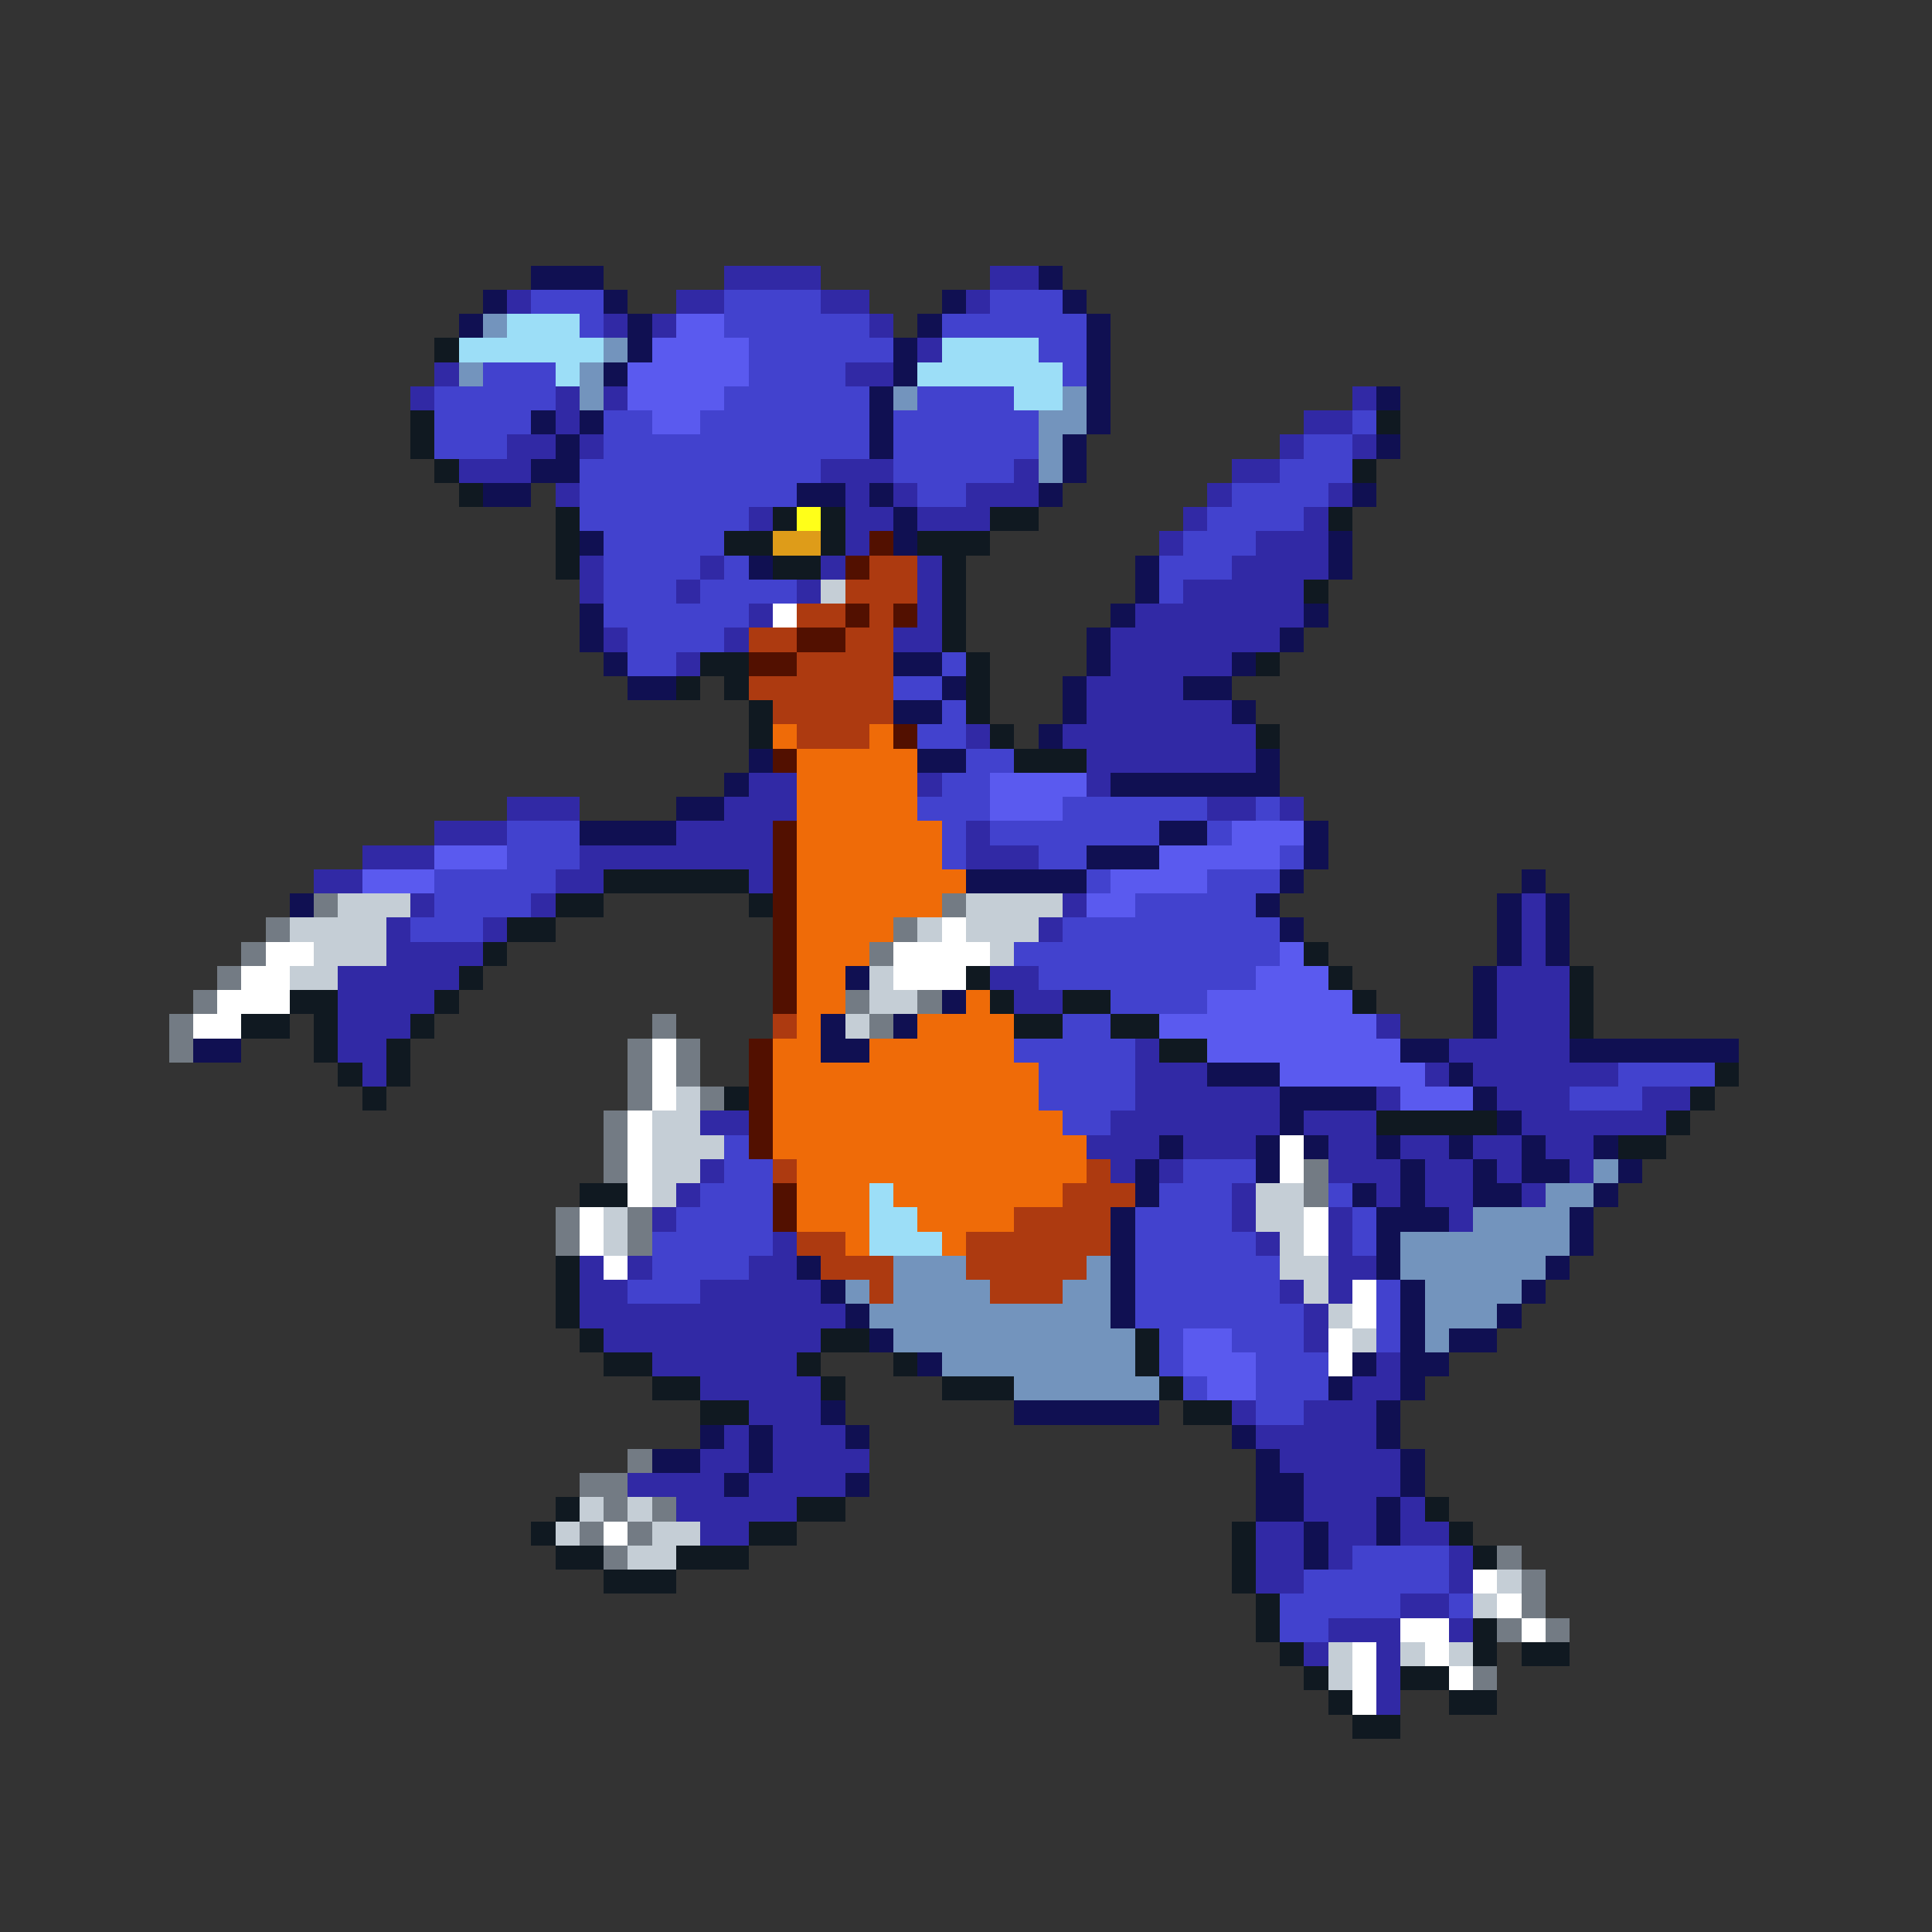 <svg xmlns="http://www.w3.org/2000/svg" viewBox="0 -0.5 80 80" shape-rendering="crispEdges">
<rect x="0" y="-0.5" width="80" height="80" fill="#333333" stroke="none"/>
<path stroke="#101052" d="M22 11h3M43 11h1M20 12h1M25 12h1M39 12h1M44 12h1M19 13h1M26 13h1M38 13h1M45 13h1M26 14h1M37 14h1M45 14h1M25 15h1M37 15h1M45 15h1M36 16h1M45 16h1M57 16h1M22 17h1M24 17h1M36 17h1M45 17h1M23 18h1M36 18h1M44 18h1M57 18h1M22 19h2M44 19h1M20 20h2M33 20h2M36 20h1M43 20h1M56 20h1M37 21h1M24 22h1M37 22h1M55 22h1M31 23h1M47 23h1M55 23h1M47 24h1M24 25h1M46 25h1M54 25h1M24 26h1M45 26h1M53 26h1M25 27h1M37 27h2M45 27h1M51 27h1M26 28h2M39 28h1M44 28h1M49 28h2M37 29h2M44 29h1M51 29h1M43 30h1M31 31h1M38 31h2M52 31h1M30 32h1M46 32h7M28 33h2M24 34h4M48 34h2M54 34h1M45 35h3M54 35h1M40 36h5M53 36h1M63 36h1M12 37h1M52 37h1M62 37h1M64 37h1M53 38h1M62 38h1M64 38h1M62 39h1M64 39h1M35 40h1M61 40h1M39 41h1M61 41h1M34 42h1M37 42h1M61 42h1M8 43h2M34 43h2M58 43h2M65 43h7M50 44h3M60 44h1M53 45h4M61 45h1M53 46h1M62 46h1M48 47h1M52 47h1M54 47h1M57 47h1M60 47h1M63 47h1M66 47h1M47 48h1M52 48h1M58 48h1M61 48h1M63 48h2M67 48h1M47 49h1M56 49h1M58 49h1M61 49h2M66 49h1M46 50h1M57 50h3M65 50h1M46 51h1M57 51h1M65 51h1M33 52h1M46 52h1M57 52h1M64 52h1M34 53h1M46 53h1M58 53h1M63 53h1M35 54h1M46 54h1M58 54h1M62 54h1M36 55h1M58 55h1M60 55h2M38 56h1M56 56h1M58 56h2M55 57h1M58 57h1M34 58h1M42 58h6M57 58h1M29 59h1M31 59h1M35 59h1M51 59h1M57 59h1M27 60h2M31 60h1M52 60h1M58 60h1M30 61h1M35 61h1M52 61h2M58 61h1M52 62h2M57 62h1M54 63h1M57 63h1M54 64h1" />
<path stroke="#3129a5" d="M30 11h4M41 11h2M21 12h1M28 12h2M34 12h2M40 12h1M25 13h1M27 13h1M36 13h1M38 14h1M18 15h1M35 15h2M17 16h1M23 16h1M25 16h1M56 16h1M23 17h1M54 17h2M21 18h2M24 18h1M53 18h1M56 18h1M19 19h3M34 19h3M42 19h1M51 19h2M23 20h1M35 20h1M37 20h1M40 20h3M50 20h1M55 20h1M31 21h1M35 21h2M38 21h3M49 21h1M54 21h1M35 22h1M48 22h1M52 22h3M24 23h1M29 23h1M34 23h1M38 23h1M51 23h4M24 24h1M28 24h1M33 24h1M38 24h1M49 24h5M31 25h1M38 25h1M47 25h7M25 26h1M30 26h1M37 26h2M46 26h7M28 27h1M46 27h5M45 28h4M45 29h6M40 30h1M44 30h8M45 31h7M31 32h2M38 32h1M45 32h1M21 33h3M30 33h3M50 33h2M53 33h1M18 34h3M28 34h4M40 34h1M15 35h3M24 35h8M40 35h3M13 36h2M23 36h2M31 36h1M17 37h1M22 37h1M44 37h1M63 37h1M16 38h1M20 38h1M43 38h1M63 38h1M16 39h4M63 39h1M14 40h5M41 40h2M62 40h3M14 41h4M42 41h2M62 41h3M14 42h3M57 42h1M62 42h3M14 43h2M47 43h1M60 43h5M15 44h1M47 44h3M59 44h1M61 44h6M47 45h6M57 45h1M62 45h3M68 45h2M29 46h2M46 46h7M54 46h3M63 46h6M45 47h3M49 47h3M55 47h2M58 47h2M61 47h2M64 47h2M29 48h1M46 48h1M48 48h1M55 48h3M59 48h2M62 48h1M65 48h1M28 49h1M51 49h1M57 49h1M59 49h2M63 49h1M27 50h1M51 50h1M55 50h1M60 50h1M32 51h1M52 51h1M55 51h1M24 52h1M26 52h1M31 52h2M55 52h2M24 53h2M29 53h5M53 53h1M55 53h1M24 54h11M54 54h1M25 55h9M54 55h1M27 56h6M57 56h1M29 57h5M56 57h2M31 58h3M51 58h1M54 58h3M30 59h1M32 59h3M52 59h5M29 60h2M32 60h4M53 60h5M26 61h4M31 61h4M54 61h4M28 62h5M54 62h3M58 62h1M29 63h2M52 63h2M55 63h2M58 63h2M52 64h2M55 64h1M60 64h1M52 65h2M60 65h1M58 66h2M55 67h3M60 67h1M54 68h1M57 68h1M57 69h1M57 70h1" />
<path stroke="#4242ce" d="M22 12h3M30 12h4M41 12h3M24 13h1M30 13h6M39 13h6M31 14h6M43 14h2M20 15h3M31 15h4M44 15h1M18 16h5M30 16h6M38 16h4M18 17h4M25 17h2M29 17h7M37 17h6M56 17h1M18 18h3M25 18h11M37 18h6M54 18h2M24 19h10M37 19h5M53 19h3M24 20h9M38 20h2M51 20h4M24 21h7M50 21h4M25 22h5M49 22h3M25 23h4M30 23h1M48 23h3M25 24h3M29 24h4M48 24h1M25 25h6M26 26h4M26 27h2M39 27h1M37 28h2M39 29h1M38 30h2M40 31h2M39 32h2M38 33h3M44 33h6M52 33h1M21 34h3M39 34h1M41 34h7M50 34h1M21 35h3M39 35h1M43 35h2M53 35h1M18 36h5M45 36h1M50 36h3M18 37h4M47 37h5M17 38h3M44 38h9M42 39h11M43 40h9M46 41h4M44 42h2M42 43h5M43 44h4M67 44h4M43 45h4M65 45h3M44 46h2M30 47h1M30 48h2M49 48h3M29 49h3M48 49h3M55 49h1M28 50h4M47 50h4M56 50h1M27 51h5M47 51h5M56 51h1M27 52h4M47 52h6M26 53h3M47 53h6M57 53h1M47 54h7M57 54h1M48 55h1M51 55h3M57 55h1M48 56h1M52 56h3M49 57h1M52 57h3M52 58h2M56 64h4M54 65h6M53 66h5M60 66h1M53 67h2" />
<path stroke="#7394bd" d="M20 13h1M25 14h1M19 15h1M24 15h1M24 16h1M37 16h1M44 16h1M43 17h2M43 18h1M43 19h1M66 48h1M64 49h2M61 50h4M58 51h7M37 52h3M45 52h1M58 52h6M35 53h1M37 53h4M44 53h2M59 53h4M36 54h10M59 54h3M37 55h10M59 55h1M39 56h8M42 57h6" />
<path stroke="#9cdef7" d="M21 13h3M19 14h6M39 14h4M23 15h1M38 15h6M42 16h2M36 49h1M36 50h2M36 51h3" />
<path stroke="#5a5aef" d="M28 13h2M27 14h4M26 15h5M26 16h4M27 17h2M41 32h4M41 33h3M51 34h3M18 35h3M48 35h5M15 36h3M46 36h4M45 37h2M53 39h1M52 40h3M50 41h6M48 42h9M50 43h8M53 44h6M58 45h3M49 55h2M49 56h3M50 57h2" />
<path stroke="#101921" d="M18 14h1M17 17h1M57 17h1M17 18h1M18 19h1M56 19h1M19 20h1M23 21h1M32 21h1M34 21h1M41 21h2M55 21h1M23 22h1M30 22h2M34 22h1M38 22h3M23 23h1M32 23h2M39 23h1M39 24h1M54 24h1M39 25h1M39 26h1M29 27h2M40 27h1M52 27h1M28 28h1M30 28h1M40 28h1M31 29h1M40 29h1M31 30h1M41 30h1M52 30h1M42 31h3M25 36h6M23 37h2M31 37h1M21 38h2M20 39h1M54 39h1M19 40h1M40 40h1M55 40h1M65 40h1M12 41h2M18 41h1M41 41h1M44 41h2M56 41h1M65 41h1M10 42h2M13 42h1M17 42h1M42 42h2M46 42h2M65 42h1M13 43h1M16 43h1M48 43h2M14 44h1M16 44h1M71 44h1M15 45h1M30 45h1M70 45h1M57 46h5M69 46h1M67 47h2M24 49h2M23 52h1M23 53h1M23 54h1M24 55h1M34 55h2M47 55h1M25 56h2M33 56h1M37 56h1M47 56h1M27 57h2M34 57h1M39 57h3M48 57h1M29 58h2M49 58h2M23 62h1M33 62h2M59 62h1M22 63h1M31 63h2M51 63h1M60 63h1M23 64h2M28 64h3M51 64h1M61 64h1M25 65h3M51 65h1M52 66h1M52 67h1M61 67h1M53 68h1M61 68h1M63 68h2M54 69h1M58 69h2M55 70h1M60 70h2M56 71h2" />
<path stroke="#ffff19" d="M33 21h1" />
<path stroke="#de9c19" d="M32 22h2" />
<path stroke="#521000" d="M36 22h1M35 23h1M35 25h1M37 25h1M33 26h2M31 27h2M37 30h1M32 31h1M32 34h1M32 35h1M32 36h1M32 37h1M32 38h1M32 39h1M32 40h1M32 41h1M31 43h1M31 44h1M31 45h1M31 46h1M31 47h1M32 49h1M32 50h1" />
<path stroke="#ad3a10" d="M36 23h2M35 24h3M33 25h2M36 25h1M31 26h2M35 26h2M33 27h4M31 28h6M32 29h5M33 30h3M32 42h1M32 48h1M45 48h1M44 49h3M42 50h4M33 51h2M40 51h6M34 52h3M40 52h5M36 53h1M41 53h3" />
<path stroke="#c5ced6" d="M34 24h1M14 37h3M40 37h4M12 38h4M38 38h1M40 38h3M13 39h3M41 39h1M12 40h2M36 40h1M36 41h2M35 42h1M28 45h1M27 46h2M27 47h3M27 48h2M27 49h1M52 49h2M25 50h1M52 50h2M25 51h1M53 51h1M53 52h2M54 53h1M55 54h1M56 55h1M24 62h1M26 62h1M23 63h1M27 63h2M26 64h2M62 65h1M61 66h1M55 68h1M58 68h1M60 68h1M55 69h1" />
<path stroke="#ffffff" d="M32 25h1M39 38h1M11 39h2M37 39h4M10 40h2M37 40h3M9 41h3M8 42h2M27 43h1M27 44h1M27 45h1M26 46h1M26 47h1M53 47h1M26 48h1M53 48h1M26 49h1M24 50h1M54 50h1M24 51h1M54 51h1M25 52h1M56 53h1M56 54h1M55 55h1M55 56h1M25 63h1M61 65h1M62 66h1M58 67h2M63 67h1M56 68h1M59 68h1M56 69h1M60 69h1M56 70h1" />
<path stroke="#ef6b08" d="M32 30h1M36 30h1M33 31h5M33 32h5M33 33h5M33 34h6M33 35h6M33 36h7M33 37h6M33 38h4M33 39h3M33 40h2M33 41h2M40 41h1M33 42h1M38 42h4M32 43h2M36 43h6M32 44h11M32 45h11M32 46h12M32 47h13M33 48h12M33 49h3M37 49h7M33 50h3M38 50h4M35 51h1M39 51h1" />
<path stroke="#737b84" d="M13 37h1M39 37h1M11 38h1M37 38h1M10 39h1M36 39h1M9 40h1M8 41h1M35 41h1M38 41h1M7 42h1M27 42h1M36 42h1M7 43h1M26 43h1M28 43h1M26 44h1M28 44h1M26 45h1M29 45h1M25 46h1M25 47h1M25 48h1M54 48h1M54 49h1M23 50h1M26 50h1M23 51h1M26 51h1M26 60h1M24 61h2M25 62h1M27 62h1M24 63h1M26 63h1M25 64h1M62 64h1M63 65h1M63 66h1M62 67h1M64 67h1M61 69h1" />
</svg>